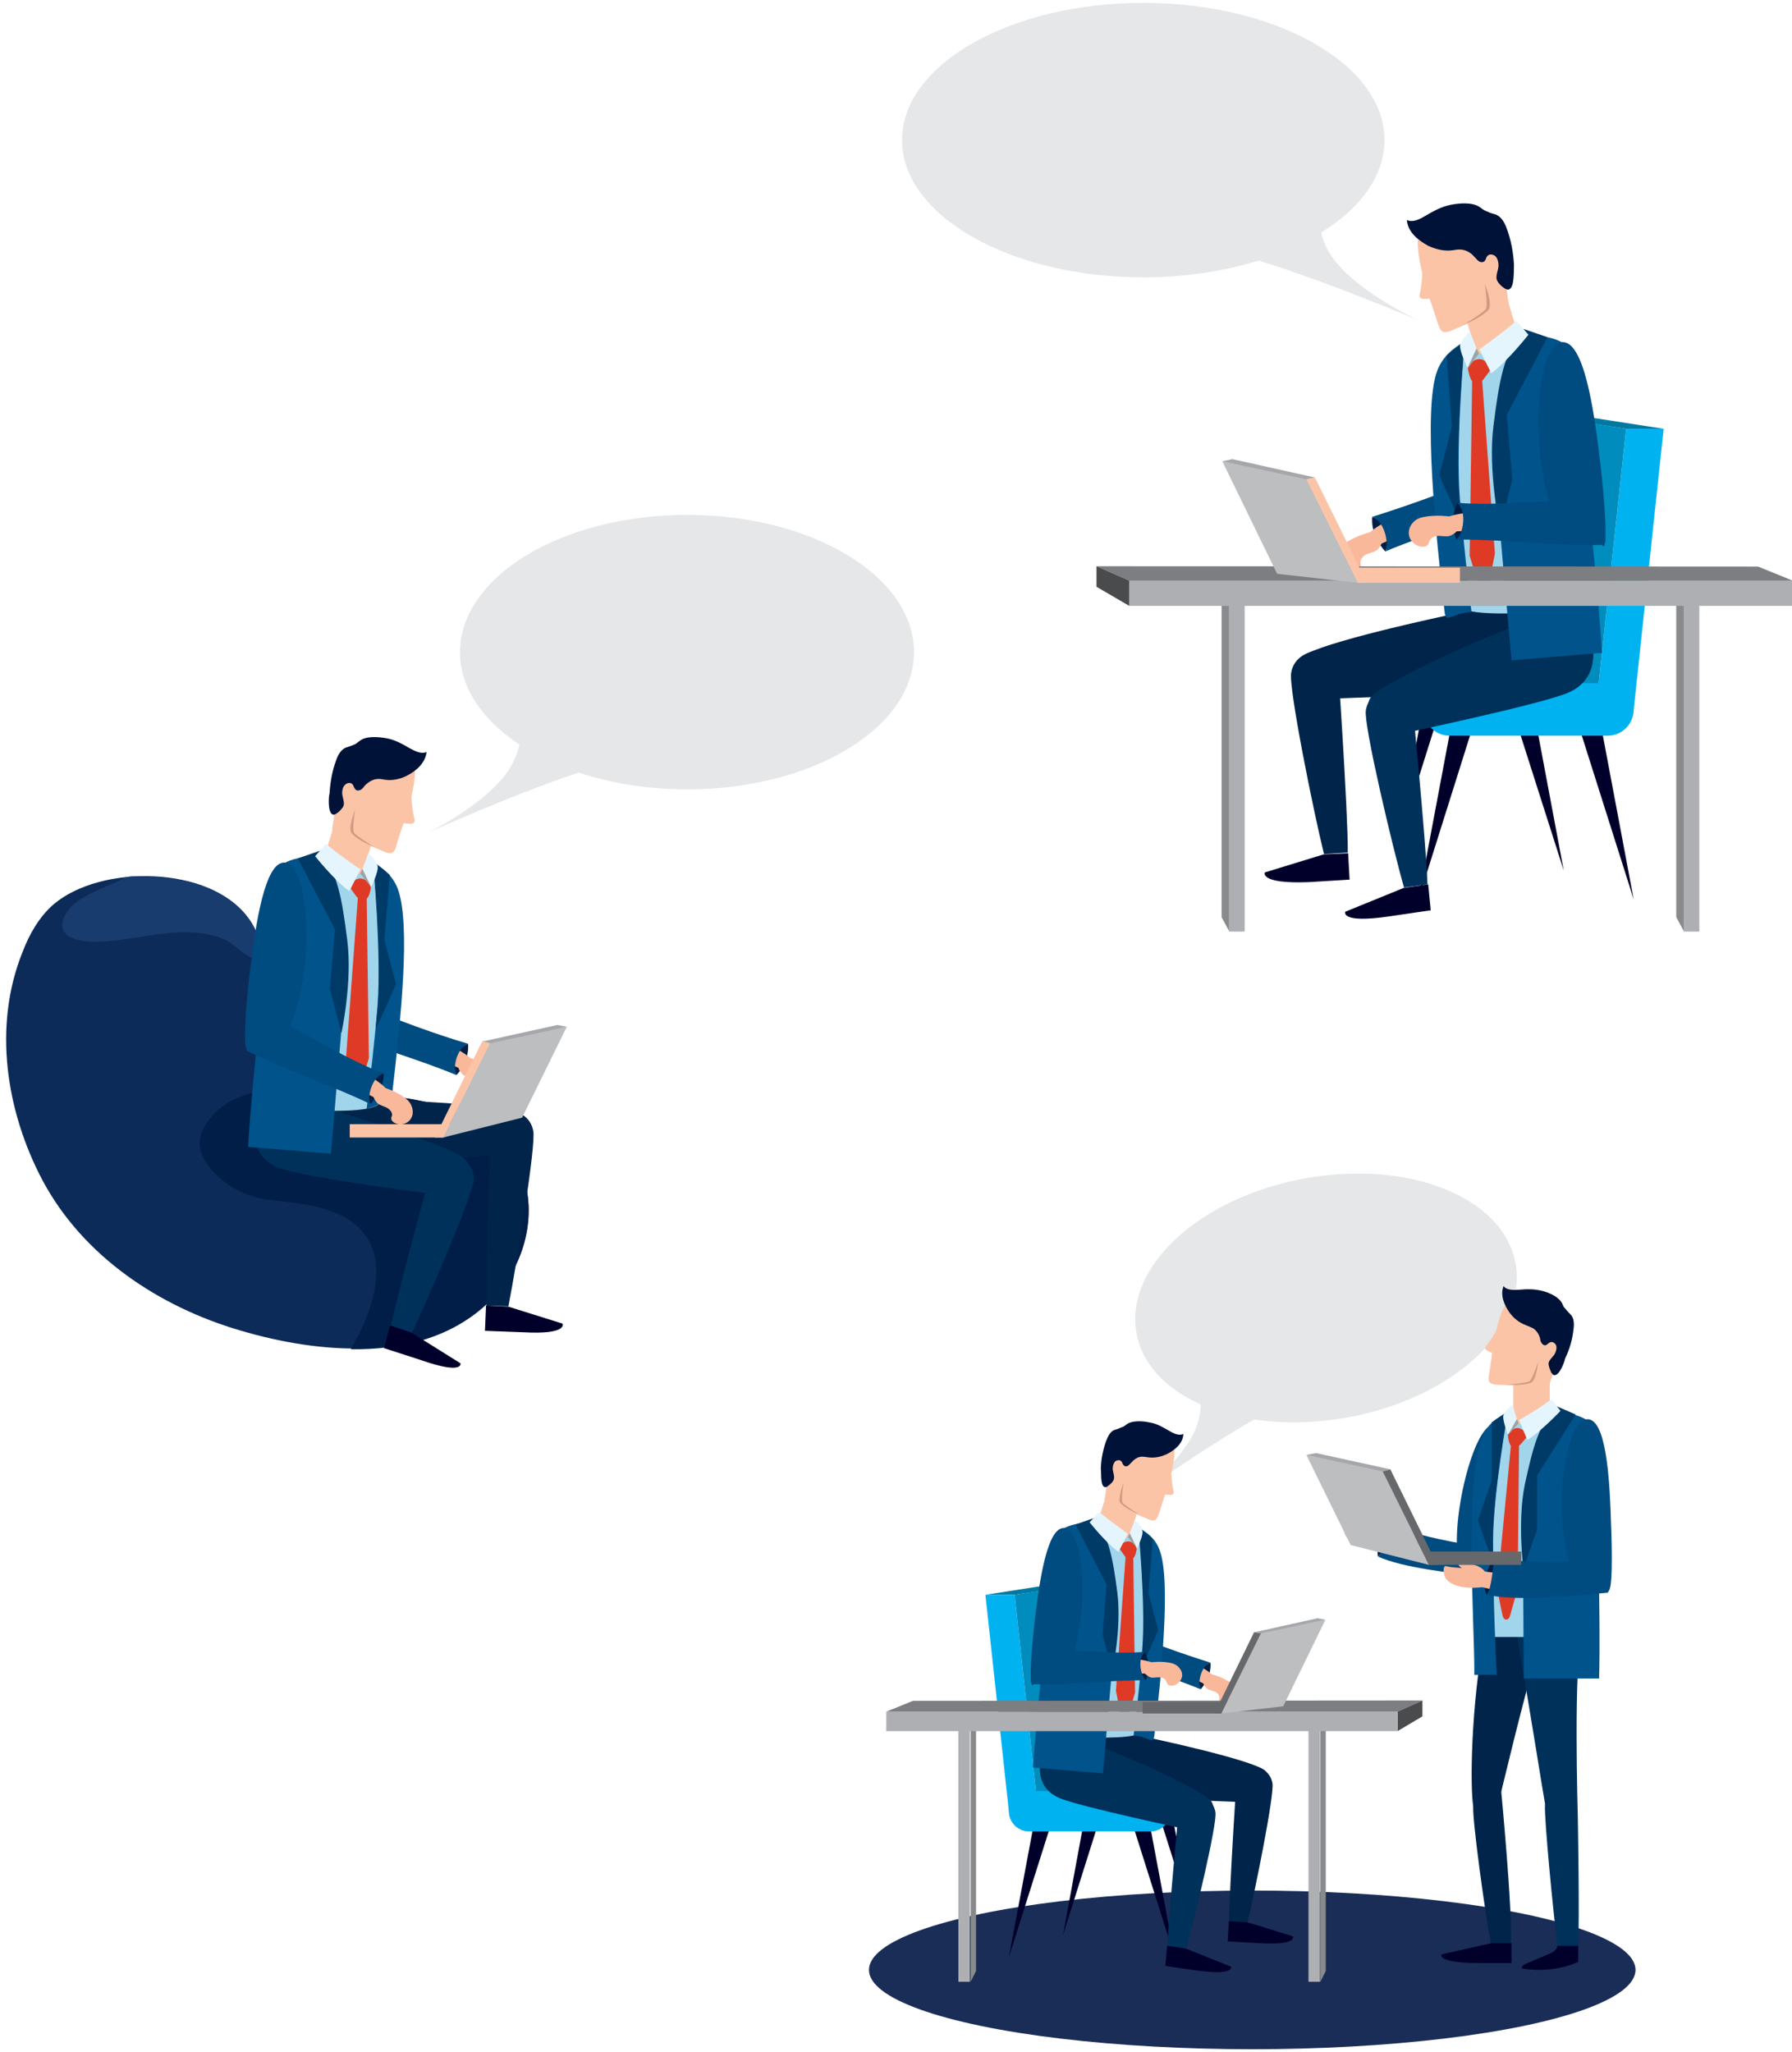 <?xml version="1.0" encoding="utf-8"?>
<!-- Generator: Adobe Illustrator 19.0.0, SVG Export Plug-In . SVG Version: 6.00 Build 0)  -->
<svg version="1.1" id="Warstwa_1" xmlns="http://www.w3.org/2000/svg" xmlns:xlink="http://www.w3.org/1999/xlink" x="0px" y="0px"
	 viewBox="0 0 497 569" style="enable-background:new 0 0 497 569;" xml:space="preserve">
<style type="text/css">
	.st0{fill:#E6E7E8;}
	.st1{fill:#00002A;}
	.st2{fill:#0078A2;}
	.st3{fill:#00B2F0;}
	.st4{fill:#008DBE;}
	.st5{fill:#00244A;}
	.st6{fill:#00315B;}
	.st7{fill:#001D43;}
	.st8{fill:#FAB89B;}
	.st9{fill:#004B7F;}
	.st10{fill:#FBC4A7;}
	.st11{fill:#A0D5EC;}
	.st12{fill:#00538B;}
	.st13{fill:#003A67;}
	.st14{fill:#8B0417;}
	.st15{fill:#DE3A25;}
	.st16{fill:#E4F5FD;}
	.st17{fill:#A0A1A3;}
	.st18{fill:#001237;}
	.st19{fill:#D09A83;}
	.st20{fill:#ADAFB2;}
	.st21{fill:#888A8C;}
	.st22{fill:#7D7E81;}
	.st23{fill:#4A4B4C;}
	.st24{fill:#BCBEC0;}
	.st25{fill:#A5A7AA;}
	.st26{fill:#0D2B58;}
	.st27{fill:#193C6F;}
	.st28{fill:#011E48;}
	.st29{fill:#1A2D57;}
	.st30{fill:#67686B;}
</style>
<g id="g3_5_" transform="matrix(0.949,0,0,0.949,2.483,1.836)">
	<path id="path5_4_" class="st0" d="M378.6,342.4c30.6-5.6,58.2,5.5,61.7,24.8c3.5,19.2-18.4,39.4-49,45c-9.6,1.7-18.9,1.9-27.3,0.6
		c-14.5,8.1-33.9,22-33.9,22s12.6-9.6,16.7-19.2c1-2.5,1.5-5,1.5-7.2c-10.2-4.5-17.2-11.8-18.8-20.9
		C326.1,368.1,348,348,378.6,342.4"/>
</g>
<g id="XMLID_9_">
	<g id="XMLID_83_">
		<polygon id="XMLID_63_" class="st1" points="438.4,203 453.1,249.4 444.1,201.6 		"/>
		<polygon id="XMLID_62_" class="st1" points="418.9,195 433.7,241.4 424.7,193.5 		"/>
		<polygon id="XMLID_61_" class="st1" points="402.4,201.6 393.4,249.4 408,203 		"/>
		<polygon id="XMLID_60_" class="st1" points="396.4,187 387.4,234.9 402,188.5 		"/>
		<polygon id="XMLID_59_" class="st2" points="461.4,118.9 451,118.9 417.1,113.7 432.4,114.4 		"/>
		<polygon id="XMLID_58_" class="st3" points="451,118.9 461.4,118.9 453.1,196.8 442.6,196.8 		"/>
		<polygon id="XMLID_57_" class="st4" points="451,118.9 418.6,113.7 417.9,196.8 442.6,196.8 		"/>
		<path id="XMLID_56_" class="st3" d="M402.1,204h43.7c4,0,7.3-3.2,7.3-7.3l0,0c0-4-3.2-7.3-7.3-7.3h-43.7c-4,0-7.3,3.2-7.3,7.3l0,0
			C394.8,200.8,398.1,204,402.1,204z"/>
		<g id="XMLID_84_">
			<path id="XMLID_55_" class="st5" d="M419.8,166.8c-25.3,5-52.7,11.4-58.4,15c-5.3,3.2,3.1,12.1,3.1,12.1s49.1-1.9,57.3-2
				C426.3,191.8,424.7,165.8,419.8,166.8z"/>
			<path id="XMLID_54_" class="st5" d="M373.8,236.4c0.1-11.1-3-56.3-3-56.3s-11.3-1.4-12.7,6.4c-0.8,4,6.2,38.6,9.1,50.3
				L373.8,236.4z"/>
			<path id="XMLID_53_" class="st1" d="M350.8,241.9l16.3-5l6.8-0.3l0.4,7.3l-11.5,0.7C349.2,245.1,350.8,241.9,350.8,241.9z"/>
			<path id="XMLID_52_" class="st6" d="M434.3,168.4c-24.4,8.3-48.2,19.9-53.4,24.2c-4.8,3.9,4.7,11.5,4.7,11.5s42.1-8.8,49.5-12.1
				C448.4,186.1,439,166.8,434.3,168.4z"/>
			<path id="XMLID_51_" class="st6" d="M395.9,245.2c-0.3-11-4.7-55.7-4.7-55.7s-11.2-0.2-12.4,7.5c-0.6,4.1,7.4,37.9,10.6,49.1
				L395.9,245.2z"/>
			<path id="XMLID_50_" class="st1" d="M373.1,252.8l16.2-6.6l6.8-1l0.7,7.2l-11.6,1.7C371.6,256.1,373.1,252.8,373.1,252.8z"/>
			<g id="XMLID_125_">
				<path id="XMLID_49_" class="st7" d="M380.6,143.3c0,0-0.8,4.8,3.6,9.6C384.2,152.7,387.4,146.3,380.6,143.3z"/>
				<g id="XMLID_126_">
					<path id="XMLID_48_" class="st8" d="M380.6,147.4c0,0-4.6,1-7.8,3.4c-1.8,1.3-2.7,4-1.3,6c1,1.5,3.1,2.1,4.7,1.4
						c0.6-0.3,1.2-0.7,1.2-1.4c0-0.3-0.1-0.5-0.1-0.7c-0.1-1,0.7-1.9,1.5-2.3c0.9-0.5,2.2-0.6,3.1-1.3c0.4-0.3,1.5-1.7,1.3-2.3
						C383.1,149.9,380.6,147.4,380.6,147.4z"/>
					<g id="XMLID_129_">
						<g id="XMLID_314_">
							<path id="XMLID_315_" class="st8" d="M417.9,139c0.6-1.9,1.5-1.2-0.8-2.9c-2-1.5-6-3.8-6-3.8c-10.8,5.9-18.7,8-26.3,12.1
								c-11.9,6.5-2.8,6.9-2.8,6.9C395.4,144.7,404.8,145.8,417.9,139z"/>
						</g>
					</g>
					<g id="XMLID_127_">
						<path id="XMLID_46_" class="st9" d="M380.6,143.3c3.7,1.5,4.6,7.8,3.6,9.6c12.1-5.1,26.3-9,38.2-14.1c0.8-1.8-0.4-1.4-2.6-3.3
							c-1.9-1.6-6.5-4.2-6.5-4.2C403.1,135.7,389.6,140.5,380.6,143.3z"/>
					</g>
				</g>
			</g>
			<polygon id="XMLID_45_" class="st10" points="405.7,85.3 417.9,82.5 422,95.9 409.5,98.1 			"/>
			<path id="XMLID_44_" class="st10" d="M402.1,152.7l32.1-2.9c-0.9-14.6-0.6-50.5-4.2-53c-9.3-6.5-18.8-5.6-25.8,0.1
				C401.4,99.1,401.3,137.5,402.1,152.7z"/>
			<path id="XMLID_43_" class="st8" d="M404.9,138.4"/>
			<path id="XMLID_42_" class="st11" d="M403,167.2c-1.9-19.4-7.7-55.8-3.5-64.6c1.5-3.1,4.5-7.8,9.1-9c-0.2,0.1-0.3,0.2-0.4,0.2
				c-0.8,2,0.5,4.8,4.5,4.4c1.8-0.2,4.2-1,6.7-3.2c1.1-1,1.3-2.5,1.5-2.8c3.8,0.5,12,2.1,14.5,4.7c2.9,2.8,4.4,53.1,5.3,70.6
				l-22.7,2.6C406.3,170.2,405.2,168.7,403,167.2z"/>
			<path id="XMLID_41_" class="st12" d="M404.9,138.4c0.8,9.8,2.1,22.1,3.2,31.2c-4.3,0.6-3.5,0.9-6.4,1.7c-0.5,0.2-0.9-0.7-1-1.2
				c-2.5-21.9-6.1-56.6-2.1-67.3c1.5-3.9,4.3-6.2,7.6-8.1C406.3,94.7,403.6,122.4,404.9,138.4z"/>
			<path id="XMLID_40_" class="st13" d="M405.4,145c-1.9-3.1-6.2-13.3-6.2-13.3l3.5-13.5l-1.5-19.6l4-3.2c0,0,0.7-0.4,1-0.6
				c0,0-2.7,27.7-1.5,43.7C405,140.5,405.3,142.7,405.4,145z"/>
			<path id="XMLID_39_" class="st12" d="M421.9,96.7c0.3-1.3,0.4-2.7-0.3-3.8l-0.1-0.5c4,0.7,12.7,0.7,14,5.2
				c1.3,4.1,7.7,63.9,8.8,83.4l-25.1,2.1l-3.7-41.9l-0.3-24.4L421.9,96.7z"/>
			<path id="XMLID_38_" class="st14" d="M434.3,166.8"/>
			<path id="XMLID_37_" class="st15" d="M410.6,99.6L410.6,99.6c-1.1-0.1-2.1,0.3-2.7,1.3l-0.8,1.2c0,0,0.5,3.4,1.5,3.8
				c0.4,0.1,0.9,0.2,1.2,0.1c0.7-0.1,1.3-0.4,1.7-0.9l2-2.7l-0.8-1.3C412.2,100.2,411.4,99.7,410.6,99.6z"/>
			<path id="XMLID_36_" class="st15" d="M407.6,154.1l0.7-49.2l2.7-0.3l3.6,48.9l-1.8,9.1c-0.3,1.8-2.1,1.8-2.6,0L407.6,154.1z"/>
			<g id="XMLID_112_">
				<path id="XMLID_35_" class="st16" d="M407.7,92l1.8,4.6L407,102c0,0-2.5-5.1-2-6.6C405,95.5,406,93.1,407.7,92z"/>
				<polygon id="XMLID_34_" class="st17" points="409.5,96.7 410.2,98 407,102.1 				"/>
			</g>
			<path id="XMLID_33_" class="st13" d="M422.5,91.2l6.7,2.3L417.9,115l1.5,18.1l-3.4,13.3c0,0-3.4-15.6-1.8-28.3
				C415.8,105.5,417,98,422.5,91.2z"/>
			<path id="XMLID_32_" class="st16" d="M420.6,89l3.3,3.8c0,0-5.8,7.4-10.3,10.7l-3.3-6.6C410.2,96.9,414.9,93.7,420.6,89z"/>
			<g id="XMLID_31_">
				<path id="XMLID_169_" class="st10" d="M403,58.2c3.8-0.6,7.7,0,9.9,1.7c5.4,4.2,3.9,10.9,4.7,17.2c0.1,1.1,0.3,4,0.9,7.7
					c0.1,0.7-0.9-0.7-1.5-0.5c-4.9,1.9-7.8,4.7-12.7,6.6c-1.3,0.5-3.4,1.8-4.4,0.9c-0.6-0.5-0.9-1.6-1.2-2.3c-1.2-4.1-3.2-9-4-12.7
					c-0.6-2.6-1.2-5-1.4-7.7c-0.2-2.1,0-4.4,1-6.2C395.9,60.3,399.4,58.8,403,58.2z"/>
			</g>
			<g id="XMLID_30_">
				<path id="XMLID_168_" class="st18" d="M418.6,80.2c-0.3,0.2-0.8,0.1-1.4-0.3c-0.8-0.5-1.8-1.5-2.1-2.4c-0.3-1.2,0.5-2.7,0.5-3.9
					c0-0.9-0.2-1.8-0.8-2.5c-0.6-0.6-1.8-0.8-2.3-0.1c-0.4,0.4-0.4,1.2-0.9,1.5c-0.4,0.3-1.1,0.2-1.5-0.1s-0.8-0.8-1.2-1.2
					c-0.9-1.1-2.3-1.9-3.7-2c-0.8-0.1-1.6,0.1-2.4,0.2c-2.3,0.3-4.7-0.3-6.8-1.3c-2.7-1.5-5.6-3.8-5.8-7.1c1.7,0.8,3.7-0.3,5.2-1.2
					c2.2-1.3,4.4-2.5,6.9-3s6.2-0.8,8.2,0.7c0.4,0.3,0.9,0.7,1.4,0.9c1.1,0.5,1.5,0.7,2.7,1c1.7,0.5,2.7,2.3,3.3,4
					c1.2,3.2,1.8,6.6,2,10C419.8,74.7,420.1,79.5,418.6,80.2z"/>
			</g>
			<path id="XMLID_29_" class="st10" d="M394.6,74.6c-0.3,3.6-0.4,4.9-0.9,7.2c-0.1,0.5,0.3,1,0.9,1.1c1,0,2.1-0.1,3-0.2"/>
			<path id="XMLID_28_" class="st19" d="M411.8,78.6c0,0,0.9,6.2,0.3,7.1c-0.6,0.9-6.1,4.3-6.1,4.3s4.7-1.8,6.8-4.1
				C414.1,84.4,411.8,78.6,411.8,78.6z"/>
			<g id="XMLID_85_">
				<g id="XMLID_86_">
					<path id="XMLID_27_" class="st7" d="M404.2,139.4c0,0-2.5,4.1-0.3,10.2C403.8,149.6,409.3,144.9,404.2,139.4z"/>
					<path id="XMLID_26_" class="st8" d="M402.7,143.3c0,0-4.6-0.8-8.5,0.2c-2.1,0.5-3.9,2.7-3.4,5c0.3,1.7,2.1,3.1,3.8,3.1
						c0.6,0,1.4-0.3,1.6-0.8c0.1-0.3,0.1-0.5,0.2-0.7c0.3-0.9,1.4-1.5,2.3-1.5c1-0.1,2.3,0.3,3.3,0c0.5-0.1,2.1-1,2.1-1.6
						C404,146.5,402.7,143.3,402.7,143.3z"/>
					<g id="XMLID_95_">
						<g id="XMLID_317_">
							<path id="XMLID_318_" class="st8" d="M440.3,149.7c1.3-1.5,1.9-0.5,0.4-3c-1.3-2.1-4.1-5.8-4.1-5.8
								c-12.1,1.4-20.4,0.3-29,1.2c-13.5,1.5-5.2,5.3-5.2,5.3C417.4,146.4,425.6,151,440.3,149.7z"/>
						</g>
					</g>
					<g id="XMLID_93_">
						<path id="XMLID_22_" class="st8" d="M438.6,147.2c-0.7,0.6-0.8,0.9-3.1,0.8c-1.8-0.2-2.1-1.7-2.7-3.1
							c-7.2-21.3-5.2-43.1-3.6-42.7c5.9,1.3,8.4,9.5,8.4,9.5s2.8,10.1,4.2,22c0.3,2.2,1.2,14.7-0.3,16
							C441.6,149.5,438.6,147.2,438.6,147.2z"/>
					</g>
					<g id="XMLID_91_">
						<path id="XMLID_20_" class="st9" d="M404.2,139.4c2.9,2.7,1.4,9-0.3,10.2c13.2-0.1,27.7,1.8,40.7,1.5c1.4-1.5,0.2-1.5-1.1-4
							c-1.1-2.2-4.8-8.5-4.8-8.5C427.5,138.9,413.6,140.3,404.2,139.4z"/>
					</g>
					<g id="XMLID_87_">
						<path id="XMLID_19_" class="st9" d="M438.6,147.2c-0.7,0.6-0.8,0.9-3.1,0.8c-1.8-0.2-2.3,0.5-2.8-0.9
							c-9.7-20.2-6.6-54.7,1.6-52.1c5.7,1.9,8.2,22.1,9.6,34c0.3,2.2,2.3,21.2,0.9,22.5C444.7,151.4,438.6,147.2,438.6,147.2z"/>
					</g>
				</g>
			</g>
		</g>
	</g>
	<g id="XMLID_21_">
		<g id="XMLID_75_">
			<rect id="XMLID_16_" x="467" y="166.3" class="st20" width="4.3" height="92"/>
			<polygon id="XMLID_15_" class="st21" points="467,258.2 464.9,254.3 464.9,166.3 467,166.3 			"/>
		</g>
		<g id="XMLID_66_">
			<rect id="XMLID_13_" x="340.9" y="166.3" class="st20" width="4.3" height="92"/>
			<polygon id="XMLID_11_" class="st21" points="340.9,258.2 338.8,254.3 338.8,166.3 340.9,166.3 			"/>
		</g>
		<rect id="XMLID_7_" x="313.2" y="161" class="st20" width="184" height="7"/>
		<polygon id="XMLID_6_" class="st22" points="304.1,157 487.6,157.1 497.2,161 313.2,161 		"/>
		<polygon id="XMLID_5_" class="st23" points="313.2,161 313.2,168 304.1,162.7 304.1,157 		"/>
	</g>
	<g id="XMLID_10_">
		<polygon id="XMLID_4_" class="st10" points="368.3,158.7 376.6,161.6 404.9,161.6 404.9,157.4 369.3,157.4 		"/>
		<polygon id="XMLID_3_" class="st24" points="362.3,132.4 376.6,161.6 376.5,161.6 354.2,159.1 339,127.9 		"/>
		<polygon id="XMLID_2_" class="st25" points="364.7,132.4 341.8,127.3 339,127.9 362.3,132.9 		"/>
		<polygon id="XMLID_1_" class="st10" points="376.6,161.6 362.3,132.9 364.7,132.4 379.1,161.6 		"/>
	</g>
</g>
<g id="XMLID_12_">
	<g id="XMLID_170_">
		<path id="XMLID_100_" class="st26" d="M141.5,319.2c-5.6-7.7-14.8-11.8-24.1-13.8c-9.2-2-18.8-2.1-28.1-3.4
			c-2.6-0.3-5.2-0.9-7.4-2.2c-2.8-1.8-4.6-4.9-5.7-8c-2.5-6.9-1.8-14.4-2.4-21.6c-0.4-5.5-1.6-11.1-4.9-15.6
			c-10.7-14.7-41-15-54.1-3.8c-4,3.5-6.7,8.3-8.6,13.3c-8.2,20.5-4.5,44.1,5.6,63.2c11.3,21.1,32.3,35,54.8,41.6
			c21.6,6.4,50.3,9.2,68.2-7.4c1.7-1.6,3.2-3.3,4.7-5.2C147.7,345.8,149.4,330,141.5,319.2z"/>
	</g>
	<g id="XMLID_167_">
		<path id="XMLID_115_" class="st27" d="M71.6,259.6c-0.7-1.8-1.5-3.4-2.7-5c-3.8-5.2-10-8.6-17.1-10.3c-4.9-0.9-10-1.3-15-1.3
			c-0.6,0-1.2,0.1-1.8,0.2c-4.6,2.5-9.8,3.9-14,7.1c-2.8,2.1-5.8,7-1.7,9.4c3.2,1.8,7.7,1.5,11.2,1.2c3.6-0.3,7.1-0.9,10.7-1.5
			c6.8-1,14.3-1.8,20.8,1c2.2,0.9,3.9,2.7,5.9,4.1c0.6,0.4,2.1,1,2.6,1.6c0-0.1,0.1-0.1,0.1-0.2c0.1-1,0.7-2.3,0.9-3.2
			C71.5,261.8,71.6,260.6,71.6,259.6z"/>
	</g>
	<g id="XMLID_164_">
		<path id="XMLID_116_" class="st28" d="M141.5,319.2c-5.6-7.7-14.8-11.8-24.1-13.8c-9.2-2-18.8-2.1-28.1-3.4
			c-2.6-0.3-5.1-0.9-7.4-2.2c-8,2.7-17.3,2.9-23,9.6c-3.5,4-4.9,8.1-1.8,12.8c0.3,0.5,0.7,1,1.1,1.5c4,5.1,10.1,8.2,16.5,9
			c0.9,0.1,1.8,0.2,2.7,0.3c8.1,0.9,18.1,2.1,23.6,9.1c6.3,8,2.6,19.8-1.5,27.9c-0.7,1.4-1.5,2.7-2.2,4.1c13.9,0.2,27.4-3,37.6-12.4
			c1.7-1.6,3.2-3.3,4.7-5.2C147.7,345.8,149.4,330,141.5,319.2z"/>
	</g>
	<g id="XMLID_14_">
		<path id="XMLID_163_" class="st5" d="M90.5,303.8c23.4,1.7,47.8,2.2,53.4,4.8c5.1,2.4-1.5,11.2-1.5,11.2s-44.6,3.8-52.1,4.6
			C86.3,324.9,86,303.5,90.5,303.8z"/>
		<path id="XMLID_162_" class="st5" d="M134.9,362c-0.3-10.8,1.3-54.4,1.3-54.4s10.3-1.5,11.7,6c0.8,3.8-4.7,37.4-6.9,48.6
			L134.9,362z"/>
		<path id="XMLID_161_" class="st1" d="M156,367l-15-4.7l-6.2-0.3l-0.3,7l10.6,0.4C157.7,370.1,156,367,156,367z"/>
		<path id="XMLID_160_" class="st6" d="M78.1,303.1c22.2,7.5,45.7,14.1,50.5,18c4.4,3.6-4.3,10.5-4.3,10.5s-40.6-5-47.5-8
			C64.7,318.4,73.9,301.7,78.1,303.1z"/>
		<path id="XMLID_159_" class="st6" d="M108.4,367.7c2-9.9,12.9-49.3,12.9-49.3s10.3,1.5,10.1,8.7c-0.1,3.8-12.6,32.9-17.2,42.5
			L108.4,367.7z"/>
		<path id="XMLID_158_" class="st1" d="M127.7,378l-13.6-8.5l-5.9-2l-1.7,6.3l10.2,3.3C128.7,381.3,127.7,378,127.7,378z"/>
		<g id="XMLID_147_">
			<path id="XMLID_157_" class="st7" d="M129.8,289.4c0,0,0.7,4.4-3.2,8.7C126.5,298.1,123.5,292.3,129.8,289.4z"/>
			<g id="XMLID_148_">
				<path id="XMLID_156_" class="st8" d="M129.7,293.2c0,0,4.2,0.9,7.1,3.1c1.6,1.2,2.4,3.7,1.2,5.5c-0.9,1.3-2.7,1.9-4.3,1.3
					c-0.5-0.3-1.1-0.7-1.1-1.2c0-0.3,0.1-0.4,0.1-0.7c0.1-0.9-0.6-1.7-1.5-2.1s-2.1-0.6-2.8-1.1c-0.3-0.3-1.4-1.5-1.2-2.1
					C127.5,295.5,129.7,293.2,129.7,293.2z"/>
				<g id="XMLID_151_">
					<g id="XMLID_299_">
						<path id="XMLID_305_" class="st8" d="M95.7,285.5c-0.5-1.7-1.5-1.1,0.7-2.7c1.8-1.4,5.5-3.5,5.5-3.5c9.8,5.4,17.1,7.4,24,11.1
							c10.9,5.9,2.6,6.3,2.6,6.3C116.2,290.8,107.6,291.8,95.7,285.5z"/>
					</g>
				</g>
				<g id="XMLID_149_">
					<path id="XMLID_150_" class="st9" d="M129.8,289.4c-3.3,1.3-4.3,7.1-3.2,8.7c-11-4.6-24-8.1-34.9-12.9c-0.7-1.7,0.3-1.3,2.4-3
						c1.7-1.5,5.9-3.8,5.9-3.8C109.2,282.6,121.6,287,129.8,289.4z"/>
				</g>
			</g>
		</g>
		<polygon id="XMLID_146_" class="st10" points="104.1,230.5 92.9,228 89.1,240.2 100.5,242.3 		"/>
		<path id="XMLID_145_" class="st10" d="M107.3,292.1l-29.2-2.7c0.8-13.3,0.6-46.1,3.8-48.4c8.5-6,17.2-5,23.6,0.1
			C107.9,243.2,108,278.2,107.3,292.1z"/>
		<path id="XMLID_144_" class="st8" d="M104.7,278.9"/>
		<path id="XMLID_143_" class="st11" d="M106.4,305.3c1.7-17.7,7-51,3.2-58.9c-1.4-2.8-4.1-7.1-8.4-8.2c0.1,0.1,0.3,0.1,0.3,0.2
			c0.7,1.8-0.5,4.4-4.1,4.1c-1.6-0.2-3.8-0.9-6.1-3c-1-0.9-1.2-2.2-1.3-2.6c-3.4,0.4-10.9,2-13.3,4.3c-2.7,2.6-3.9,48.5-4.9,64.5
			l20.8,2.3C103.5,308,104.5,306.6,106.4,305.3z"/>
		<path id="XMLID_142_" class="st12" d="M104.7,278.9c-0.7,9-2,20.1-3,28.5c3.9-0.9,5-2.5,7.1-4.4c2.3-19.9,5.2-46.7,1.5-56.6
			c-1.4-3.6-3.9-5.6-6.9-7.4C103.5,239.1,105.8,264.4,104.7,278.9z"/>
		<path id="XMLID_141_" class="st13" d="M104.2,285c1.7-2.7,5.6-12.2,5.6-12.2l-3.2-12.3l1.5-17.9l-3.7-3c0,0-0.6-0.4-0.9-0.6
			c0,0,2.5,25.3,1.3,39.8C104.6,280.9,104.4,283,104.2,285z"/>
		<path id="XMLID_140_" class="st12" d="M89.3,241c-0.3-1.2-0.4-2.5,0.3-3.4V237c-3.7,0.6-11.5,0.6-12.8,4.8c-1.2,3.8-7,58.3-8,76.2
			l23,1.9l3.2-38.2l0.2-22.2L89.3,241z"/>
		<path id="XMLID_139_" class="st14" d="M77.9,304.9"/>
		<path id="XMLID_138_" class="st15" d="M99.6,243.6L99.6,243.6c1-0.1,2,0.3,2.5,1.2l0.8,1.1c0,0-0.4,3.2-1.5,3.4
			c-0.3,0.1-0.8,0.1-1.1,0.1c-0.6-0.1-1.2-0.4-1.5-0.9L97,246l0.7-1.2C98.1,244.2,98.8,243.7,99.6,243.6z"/>
		<path id="XMLID_137_" class="st15" d="M102.3,293.4l-0.6-45l-2.4-0.2L96,292.9l1.6,8.4c0.3,1.6,1.9,1.6,2.3,0L102.3,293.4z"/>
		<g id="XMLID_134_">
			<path id="XMLID_136_" class="st16" d="M102.1,236.7l-1.6,4.3l2.4,5c0,0,2.3-4.6,1.8-6C104.6,239.9,103.8,237.7,102.1,236.7z"/>
			<polygon id="XMLID_135_" class="st17" points="100.5,240.9 99.9,242.2 102.9,245.9 			"/>
		</g>
		<path id="XMLID_133_" class="st13" d="M88.7,235.9l-6.1,2.1l10.3,19.7l-1.4,16.5l3.2,12.2c0,0,3.1-14.2,1.6-25.8
			C94.8,248.9,93.7,242.2,88.7,235.9z"/>
		<path id="XMLID_132_" class="st16" d="M90.4,234l-3,3.4c0,0,5.3,6.7,9.5,9.7l3.1-6.1C99.9,241.1,95.6,238.2,90.4,234z"/>
		<g id="XMLID_128_">
			<path id="XMLID_152_" class="st10" d="M106.4,205.8c-3.4-0.5-7,0-9.1,1.5c-5,3.8-3.6,10-4.3,15.6c-0.1,1-0.3,3.7-0.9,7
				c-0.1,0.6,0.9-0.7,1.4-0.4c4.4,1.7,7.1,4.3,11.5,6c1.2,0.4,3.1,1.6,4,0.8c0.5-0.4,0.9-1.5,1-2.1c1.1-3.8,2.8-8.2,3.7-11.6
				c0.5-2.3,1.1-4.6,1.3-7c0.2-1.9,0-3.9-0.9-5.6C112.9,207.7,109.8,206.4,106.4,205.8z"/>
		</g>
		<g id="XMLID_122_">
			<path id="XMLID_166_" class="st18" d="M92.2,225.8c0.3,0.2,0.7,0.1,1.2-0.3c0.7-0.4,1.6-1.4,1.9-2.1c0.3-1.1-0.4-2.4-0.4-3.6
				c0-0.8,0.2-1.6,0.8-2.2c0.6-0.6,1.6-0.7,2.1-0.1c0.3,0.4,0.4,1.1,0.9,1.5c0.4,0.3,1,0.2,1.5-0.1c0.4-0.3,0.7-0.7,1-1.1
				c0.9-0.9,2.1-1.7,3.4-1.8c0.8-0.1,1.5,0.1,2.2,0.2c2.1,0.3,4.3-0.2,6.2-1.2c2.5-1.3,5-3.5,5.3-6.5c-1.5,0.7-3.3-0.3-4.8-1.1
				c-2-1.2-4.1-2.3-6.3-2.7c-2.3-0.4-5.6-0.7-7.4,0.7c-0.4,0.3-0.8,0.6-1.2,0.9c-1,0.4-1.4,0.6-2.4,0.9c-1.5,0.4-2.5,2.1-3,3.7
				c-1.1,2.9-1.6,6-1.8,9.1C91.1,220.9,90.9,225.2,92.2,225.8z"/>
		</g>
		<path id="XMLID_121_" class="st10" d="M114.1,220.8c0.2,3.2,0.4,4.4,0.9,6.6c0.1,0.5-0.3,0.9-0.8,1c-0.9,0-2-0.1-2.7-0.2"/>
		<path id="XMLID_120_" class="st19" d="M98.5,224.4c0,0-0.9,5.6-0.3,6.5c0.6,0.9,5.5,3.9,5.5,3.9s-4.3-1.6-6.2-3.8
			C96.4,229.8,98.5,224.4,98.5,224.4z"/>
		<g id="XMLID_98_">
			<g id="XMLID_101_">
				<path id="XMLID_119_" class="st7" d="M106.4,297.6c0,0,0.4,4.4-3.7,8.5C102.7,306.1,99.9,300.1,106.4,297.6z"/>
				<path id="XMLID_118_" class="st8" d="M106,301.4c0,0,4.1,1.1,6.9,3.5c1.5,1.3,2.2,3.8,0.9,5.5c-0.9,1.3-2.8,1.7-4.3,1
					c-0.5-0.3-1-0.7-1-1.3c0-0.3,0.1-0.4,0.2-0.7c0.2-0.9-0.5-1.7-1.3-2.2c-0.9-0.5-2-0.7-2.7-1.3c-0.3-0.3-1.3-1.6-1.1-2.1
					C103.7,303.6,106,301.4,106,301.4z"/>
				<g id="XMLID_113_">
					<g id="XMLID_310_">
						<path id="XMLID_313_" class="st8" d="M72.5,291.9c-0.4-1.7-1.4-1.1,0.9-2.7c1.9-1.3,5.6-3.2,5.6-3.2
							c9.5,5.9,16.7,8.2,23.4,12.3c10.5,6.4,2.2,6.4,2.2,6.4C92.7,298.3,84.1,298.9,72.5,291.9z"/>
					</g>
				</g>
				<g id="XMLID_110_">
					<path id="XMLID_111_" class="st8" d="M74,287c0.6,0.6,0.7,0.9,2.8,0.7c1.7-0.2,2-1.5,2.4-2.8c6.5-19.4,4.8-39.2,3.2-39
						c-5.4,1.2-7.7,8.6-7.7,8.6s-2.6,9.1-3.8,20c-0.3,2-1.1,13.4,0.3,14.6C71.3,289.1,74,287,74,287z"/>
				</g>
				<g id="XMLID_108_">
					<path id="XMLID_109_" class="st9" d="M106.4,297.6c-3.4,1.1-4.6,6.8-3.7,8.5c-10.8-5.2-23.5-9.4-34.2-14.7
						c-0.6-1.7,0.4-1.2,2.6-2.9c1.8-1.4,7.3-5.1,7.3-5.1C87.3,288.1,98.2,294.7,106.4,297.6z"/>
				</g>
				<g id="XMLID_104_">
					<path id="XMLID_105_" class="st9" d="M74,287c0.6,0.6,0.7,0.9,2.8,0.7c1.7-0.2,2.1,0.4,2.7-0.9c8.8-18.4,6-49.9-1.5-47.5
						c-5.2,1.7-7.5,20.2-8.8,31c-0.3,2-2.1,19.3-0.8,20.5L74,287z"/>
				</g>
			</g>
		</g>
		<polygon id="XMLID_25_" class="st10" points="130.4,312.9 122.9,315.4 97,315.4 97,311.7 129.5,311.7 		"/>
		<polygon id="XMLID_24_" class="st24" points="135.9,288.8 122.9,315.4 122.9,315.4 144.8,309.9 157.2,284.7 		"/>
		<polygon id="XMLID_18_" class="st25" points="133.7,288.8 154.6,284.2 157.2,284.7 135.9,289.3 		"/>
		<polygon id="XMLID_17_" class="st10" points="122.9,315.4 135.9,289.3 133.7,288.8 120.6,315.4 		"/>
	</g>
</g>
<g id="XMLID_96_">
	<ellipse id="XMLID_271_" class="st29" cx="347.3" cy="546.2" rx="106.3" ry="22"/>
	<g id="XMLID_353_">
		<g id="XMLID_354_">
			<g id="XMLID_370_">
				<polygon id="XMLID_270_" class="st1" points="291.1,507 279.8,542.7 286.7,505.9 				"/>
				<polygon id="XMLID_269_" class="st1" points="306.1,500.8 294.8,536.6 301.6,499.7 				"/>
				<polygon id="XMLID_268_" class="st1" points="318.9,505.9 325.8,542.7 314.5,507 				"/>
				<polygon id="XMLID_267_" class="st1" points="323.5,494.7 330.4,531.5 319.1,495.8 				"/>
				<polygon id="XMLID_266_" class="st2" points="273.3,442.2 281.4,442.2 307.5,438.2 295.7,438.7 				"/>
				<polygon id="XMLID_265_" class="st3" points="281.4,442.2 273.3,442.2 279.8,502.2 287.9,502.2 				"/>
				<polygon id="XMLID_264_" class="st4" points="281.4,442.2 306.3,438.2 306.9,502.2 287.9,502.2 				"/>
				<path id="XMLID_263_" class="st3" d="M319.1,507.8h-33.7c-3.1,0-5.6-2.5-5.6-5.6l0,0c0-3.1,2.5-5.6,5.6-5.6h33.7
					c3.1,0,5.6,2.5,5.6,5.6l0,0C324.6,505.3,322.2,507.8,319.1,507.8z"/>
				<g id="XMLID_371_">
					<path id="XMLID_262_" class="st5" d="M305.4,479.1c19.5,3.8,40.5,8.8,45,11.5c4,2.6-2.4,9.2-2.4,9.2s-37.8-1.5-44.1-1.5
						C300.4,498.3,301.7,478.3,305.4,479.1z"/>
					<path id="XMLID_261_" class="st5" d="M340.9,532.7c0-8.6,2.3-43.3,2.3-43.3s8.6-1,9.7,5c0.6,3.1-4.8,29.8-6.9,38.6L340.9,532.7
						z"/>
					<path id="XMLID_260_" class="st1" d="M358.6,536.9L346,533l-5.2-0.3l-0.3,5.6l8.9,0.5C359.9,539.4,358.6,536.9,358.6,536.9z"/>
					<path id="XMLID_259_" class="st6" d="M294.3,480.3c18.8,6.4,37.1,15.3,41.1,18.6c3.7,3.1-3.6,8.9-3.6,8.9s-32.4-6.8-38.1-9.3
						C283.3,494,290.7,479.1,294.3,480.3z"/>
					<path id="XMLID_258_" class="st6" d="M323.8,539.5c0.3-8.6,3.6-42.8,3.6-42.8s8.7-0.2,9.7,5.8c0.5,3.2-5.7,29.2-8.1,37.8
						L323.8,539.5z"/>
					<path id="XMLID_257_" class="st1" d="M341.4,545.3l-12.5-5l-5.2-0.8l-0.5,5.6l8.9,1.3C342.6,547.8,341.4,545.3,341.4,545.3z"/>
					<g id="XMLID_412_">
						<path id="XMLID_256_" class="st7" d="M335.7,461c0,0,0.6,3.7-2.7,7.4C332.9,468.2,330.4,463.4,335.7,461z"/>
						<g id="XMLID_413_">
							<path id="XMLID_255_" class="st8" d="M335.6,464.1c0,0,3.5,0.8,6,2.7c1.4,1,2.1,3.1,1,4.6c-0.8,1.1-2.3,1.5-3.6,1.1
								c-0.4-0.2-0.9-0.5-0.9-1c0-0.2,0.1-0.3,0.1-0.6c0.1-0.8-0.5-1.5-1.2-1.8s-1.7-0.5-2.3-0.9c-0.3-0.3-1.1-1.3-1-1.7
								C333.7,466.1,335.6,464.1,335.6,464.1z"/>
							<g id="XMLID_416_">
								<g id="XMLID_312_">
									<path id="XMLID_319_" class="st8" d="M306.9,457.6c-0.4-1.5-1.2-0.9,0.6-2.2c1.5-1.1,4.6-2.9,4.6-2.9
										c8.3,4.5,14.4,6.2,20.3,9.3c9.1,5,2.1,5.3,2.1,5.3C324.2,462.1,316.9,462.9,306.9,457.6z"/>
								</g>
							</g>
							<g id="XMLID_414_">
								<path id="XMLID_253_" class="st9" d="M335.7,461c-2.8,1.1-3.6,6-2.7,7.4c-9.3-3.9-20.3-6.8-29.4-10.9c-0.6-1.5,0.3-1,2-2.6
									c1.5-1.3,5-3.2,5-3.2C318.2,455.2,328.7,458.8,335.7,461z"/>
							</g>
						</g>
					</g>
					<polygon id="XMLID_252_" class="st10" points="316.3,416.3 306.9,414.2 303.7,424.5 313.3,426.3 					"/>
					<path id="XMLID_251_" class="st10" d="M319,468.2l-24.7-2.2c0.7-11.3,0.5-38.9,3.2-40.8c7.2-5,14.4-4.3,19.9,0.1
						C319.6,427,319.7,456.5,319,468.2z"/>
					<path id="XMLID_250_" class="st8" d="M316.9,457.2"/>
					<path id="XMLID_249_" class="st11" d="M318.3,479.4c1.5-15,5.9-43,2.7-49.7c-1.1-2.3-3.4-6-7-6.9c0.1,0.1,0.2,0.1,0.3,0.2
						c0.6,1.5-0.4,3.7-3.5,3.4c-1.4-0.1-3.2-0.8-5.1-2.5c-0.9-0.8-1-1.9-1.1-2.1c-2.9,0.3-9.2,1.6-11.2,3.6
						c-2.2,2.2-3.3,40.9-4.1,54.4l17.5,2C315.8,481.7,316.7,480.5,318.3,479.4z"/>
					<path id="XMLID_248_" class="st12" d="M316.9,457.2c-0.6,7.6-1.6,16.9-2.5,24c3.3,0.4,2.7,0.7,4.9,1.3c0.4,0.1,0.7-0.5,0.8-0.9
						c2-16.8,4.7-43.6,1.5-51.8c-1.1-3.1-3.3-4.8-5.8-6.2C315.8,423.6,317.9,444.9,316.9,457.2z"/>
					<path id="XMLID_247_" class="st13" d="M316.4,462.3c1.5-2.3,4.8-10.3,4.8-10.3l-2.7-10.3l1.2-15l-3.1-2.5c0,0-0.5-0.3-0.9-0.5
						c0,0,2.1,21.3,1.1,33.6C316.8,458.8,316.6,460.5,316.4,462.3z"/>
					<path id="XMLID_246_" class="st12" d="M303.9,425.1c-0.3-1-0.3-2.1,0.3-2.9v-0.4c-3.1,0.5-9.7,0.5-10.9,4
						c-0.9,3.2-5.9,49.2-6.8,64.3l19.4,1.6l2.8-32.2l0.2-18.8L303.9,425.1z"/>
					<path id="XMLID_245_" class="st14" d="M294.3,479.1"/>
					<path id="XMLID_244_" class="st15" d="M312.6,427.4L312.6,427.4c0.9-0.1,1.6,0.3,2.1,0.9l0.6,0.9c0,0-0.3,2.7-1.2,2.9
						c-0.3,0.1-0.7,0.1-0.9,0.1c-0.5-0.1-1-0.3-1.3-0.8l-1.5-2.1l0.6-1C311.2,427.9,311.9,427.5,312.6,427.4z"/>
					<path id="XMLID_243_" class="st15" d="M314.8,469.3l-0.5-37.9l-2.1-0.2l-2.7,37.6l1.4,7c0.3,1.4,1.5,1.4,2,0L314.8,469.3z"/>
					<g id="XMLID_399_">
						<path id="XMLID_242_" class="st16" d="M314.7,421.6l-1.4,3.6l2,4.2c0,0,2-3.9,1.5-5C316.8,424.2,316.1,422.4,314.7,421.6z"/>
						<polygon id="XMLID_241_" class="st17" points="313.3,425.1 312.8,426.2 315.3,429.2 						"/>
					</g>
					<path id="XMLID_240_" class="st13" d="M303.4,420.9l-5.1,1.8l8.6,16.6l-1.1,13.9l2.7,10.3c0,0,2.6-12,1.4-21.8
						C308.6,431.8,307.6,426.1,303.4,420.9z"/>
					<path id="XMLID_239_" class="st16" d="M304.8,419.2l-2.6,2.9c0,0,4.4,5.6,8,8.2l2.6-5C312.8,425.2,309.2,422.8,304.8,419.2z"/>
					<g id="XMLID_238_">
						<path id="XMLID_281_" class="st10" d="M318.4,395.5c-2.9-0.4-5.9,0-7.7,1.3c-4.2,3.2-3.1,8.5-3.6,13.3
							c-0.1,0.9-0.3,3.1-0.8,5.9c-0.1,0.5,0.7-0.5,1.2-0.3c3.8,1.5,6,3.6,9.7,5c1,0.4,2.7,1.4,3.4,0.6c0.4-0.4,0.7-1.3,0.9-1.8
							c0.9-3.2,2.4-6.9,3.1-9.8c0.4-2,0.9-3.9,1.1-5.9c0.1-1.6,0-3.3-0.9-4.7C323.8,397.1,321.1,395.9,318.4,395.5z"/>
					</g>
					<g id="XMLID_237_">
						<path id="XMLID_277_" class="st18" d="M306.3,412.3c0.3,0.1,0.6,0.1,1-0.3c0.6-0.4,1.4-1.1,1.6-1.8c0.3-0.9-0.3-2.1-0.3-3
							c0-0.7,0.2-1.4,0.6-1.9c0.5-0.5,1.4-0.6,1.8-0.1c0.3,0.3,0.3,0.9,0.8,1.2c0.3,0.3,0.9,0.2,1.2-0.1s0.6-0.6,0.9-0.9
							c0.8-0.9,1.8-1.5,2.8-1.5c0.6,0,1.2,0.1,1.9,0.2c1.8,0.2,3.6-0.2,5.2-1c2.1-1.1,4.3-2.9,4.4-5.5c-1.3,0.6-2.8-0.2-4-0.9
							c-1.7-1-3.4-2-5.4-2.3c-1.9-0.4-4.7-0.6-6.3,0.5c-0.3,0.3-0.7,0.5-1,0.7c-0.9,0.3-1.1,0.5-2.1,0.8c-1.4,0.3-2.1,1.8-2.6,3.1
							c-0.9,2.5-1.4,5-1.5,7.7C305.5,408.1,305.1,411.8,306.3,412.3z"/>
					</g>
					<path id="XMLID_236_" class="st10" d="M324.8,408c0.2,2.7,0.3,3.8,0.7,5.6c0.1,0.4-0.2,0.9-0.6,0.9c-0.8,0-1.7-0.1-2.3-0.1"/>
					<path id="XMLID_235_" class="st19" d="M311.6,411.1c0,0-0.7,4.8-0.3,5.5s4.6,3.3,4.6,3.3s-3.6-1.4-5.2-3.2
						C309.9,415.7,311.6,411.1,311.6,411.1z"/>
					<g id="XMLID_372_">
						<g id="XMLID_373_">
							<path id="XMLID_234_" class="st7" d="M317.5,458c0,0,2,3.2,0.3,7.9C317.7,465.8,313.5,462.2,317.5,458z"/>
							<path id="XMLID_233_" class="st8" d="M318.6,461c0,0,3.6-0.6,6.5,0.2c1.6,0.4,3.1,2.1,2.7,3.8c-0.3,1.3-1.5,2.4-2.9,2.4
								c-0.5,0-1-0.2-1.2-0.6c-0.1-0.2-0.1-0.3-0.2-0.5c-0.2-0.8-1-1.1-1.8-1.2c-0.8-0.1-1.8,0.2-2.6,0c-0.3-0.1-1.5-0.8-1.6-1.2
								C317.6,463.4,318.6,461,318.6,461z"/>
							<g id="XMLID_382_">
								<g id="XMLID_304_">
									<path id="XMLID_306_" class="st8" d="M289.6,465.8c-0.9-1.2-1.5-0.3-0.3-2.3c0.9-1.6,3.2-4.4,3.2-4.4
										c9.4,1,15.7,0.2,22.3,0.9c10.3,1.1,4,4.1,4,4.1C307.3,463.4,301,467,289.6,465.8z"/>
								</g>
							</g>
							<g id="XMLID_380_">
								<path id="XMLID_231_" class="st8" d="M291,464c0.5,0.5,0.6,0.8,2.4,0.6c1.5-0.1,1.6-1.3,2.1-2.4c5.6-16.4,4-33.2,2.7-32.8
									c-4.5,1-6.5,7.3-6.5,7.3s-2.1,7.8-3.2,16.9c-0.2,1.7-0.9,11.4,0.2,12.3C288.6,465.8,291,464,291,464z"/>
							</g>
							<g id="XMLID_378_">
								<path id="XMLID_230_" class="st9" d="M317.5,458c-2.2,2.1-1,6.8,0.3,7.9c-10.1-0.1-21.4,1.4-31.4,1.1
									c-1-1.1-0.1-1.1,0.9-3.1c0.9-1.7,3.7-6.5,3.7-6.5C299.5,457.6,310.3,458.7,317.5,458z"/>
							</g>
							<g id="XMLID_374_">
								<path id="XMLID_229_" class="st9" d="M291,464c0.5,0.5,0.6,0.8,2.4,0.6c1.5-0.1,1.8,0.3,2.2-0.7c7.4-15.5,5-42.2-1.3-40.1
									c-4.4,1.5-6.3,17-7.4,26.2c-0.2,1.7-1.8,16.3-0.6,17.3C286.3,467.2,291,464,291,464z"/>
							</g>
						</g>
					</g>
				</g>
			</g>
			<g id="XMLID_360_">
				<g id="XMLID_367_">
					<rect id="XMLID_228_" x="265.8" y="478.7" class="st20" width="3.2" height="70.8"/>
					<polygon id="XMLID_227_" class="st21" points="269.2,549.5 270.7,546.5 270.7,478.7 269.2,478.7 					"/>
				</g>
				<g id="XMLID_364_">
					<rect id="XMLID_226_" x="362.9" y="478.7" class="st20" width="3.2" height="70.8"/>
					<polygon id="XMLID_225_" class="st21" points="366.2,549.5 367.7,546.5 367.7,478.7 366.2,478.7 					"/>
				</g>
				<rect id="XMLID_224_" x="245.8" y="474.6" class="st20" width="141.7" height="5.4"/>
				<polygon id="XMLID_223_" class="st22" points="394.5,471.5 253.2,471.6 245.8,474.6 387.6,474.6 				"/>
				<polygon id="XMLID_222_" class="st23" points="387.6,474.6 387.6,480 394.5,475.9 394.5,471.5 				"/>
			</g>
			<g id="XMLID_355_">
				<polygon id="XMLID_221_" class="st30" points="345,472.9 338.7,475.1 316.9,475.1 316.9,471.9 344.3,471.9 				"/>
				<polygon id="XMLID_220_" class="st24" points="349.7,452.6 338.7,475.1 338.7,475.1 355.9,473.1 367.6,449.1 				"/>
				<polygon id="XMLID_219_" class="st25" points="347.8,452.6 365.4,448.7 367.6,449.1 349.7,452.9 				"/>
				<polygon id="XMLID_218_" class="st30" points="338.7,475.1 349.7,452.9 347.8,452.6 336.8,475.1 				"/>
			</g>
		</g>
	</g>
	<g id="XMLID_102_">
		<g id="XMLID_103_">
			<g id="XMLID_180_">
				<g id="XMLID_335_">
					<path id="XMLID_217_" class="st7" d="M385.7,423.3c0,0-4.5,3.7-3.5,8.3C382.2,431.5,385.7,428.9,385.7,423.3z"/>
					<g id="XMLID_336_">
						<path id="XMLID_216_" class="st8" d="M383.1,426.8c0,0-0.1-3.4-6.3-4.2c0,0-0.4,0.8,1.7,2c1.5,0.9,2.8,1.6,3.7,2
							C382.6,426.6,383,426.8,383.1,426.8z"/>
						<path id="XMLID_215_" class="st8" d="M381.8,429.4c0,0-3.4-0.1-6.1-1.5c-2.7-1.3-2.9-2.8-2.9-3.7c0-0.6,0.1-2.4,1-1.8
							s5.7,1.8,6.9,2.2c1.2,0.4,2.5,2,2.5,2.2C383.3,427.4,381.8,429.4,381.8,429.4z"/>
						<g id="XMLID_345_">
							<g id="XMLID_320_">
								<path id="XMLID_321_" class="st8" d="M408.4,435.8c1.1-0.9,1.5-0.1,0.7-2.1c-0.6-1.7-2.1-4.8-2.1-4.8
									c-9-0.8-17.9-0.9-23.9-3.1c-6.7-2.5-3.4,2.7-3.4,2.7C386.7,432.4,397.6,434.7,408.4,435.8z"/>
							</g>
						</g>
						<g id="XMLID_343_">
							<path id="XMLID_213_" class="st8" d="M408.3,432.1c-0.6,0.3-0.7,0.5-2.3-0.1c-1.3-0.5-1.1-1.6-1.2-2.7
								c-0.7-16.5,5.2-31.4,6.3-30.8c3.8,2.1,3.9,8.4,3.9,8.4s-0.1,7.7-1.6,16.3c-0.3,1.6-2.2,10.6-3.5,11.2L408.3,432.1z"/>
						</g>
						<g id="XMLID_341_">
							<path id="XMLID_212_" class="st9" d="M385.7,423.3c-0.4,1.5-2.1,7.5-3.5,8.3c6.9,3.1,19.9,4.5,29.4,5.6
								c1.1-0.9,0.3-1.7-0.3-3.8c-0.6-1.7-2.6-5-2.6-5C400.5,427.5,391.6,424.9,385.7,423.3z"/>
						</g>
						<g id="XMLID_337_">
							<path id="XMLID_211_" class="st9" d="M408.3,432.1c-0.6,0.3-0.7,0.5-2.3-0.1c-1.3-0.5-1.7-0.2-1.8-1.3
								c-1.3-13.3,5.8-38.8,11-35.3c3.7,2.5,0.7,12.3,0.7,12.3s0.3,6.8-1.2,15.5c-0.3,1.6-1.5,12.7-2.7,13.3
								C411.9,436.5,408.3,432.1,408.3,432.1z"/>
						</g>
					</g>
				</g>
				<rect id="XMLID_210_" x="419.7" y="382.9" class="st10" width="10.1" height="10.8"/>
				<path id="XMLID_209_" class="st5" d="M411.7,452.8c-3.8,20.9-4,42.7-3.1,48.1c0.9,5,6.6,0.7,6.6,0.7s8.7-36.6,11.1-42.8
					C427.8,455.3,412.5,448.8,411.7,452.8z"/>
				<path id="XMLID_208_" class="st6" d="M420.7,453.4c4.5,25.9,7,42.4,8,47.9c0.9,5,8.9,2.6,8.9,2.6s-1.3-43.7,1.2-49.9
					C440.2,450.5,420,449.4,420.7,453.4z"/>
				<path id="XMLID_207_" class="st10" d="M410.8,439.1l26.5-0.2c0.3-12.1,2.9-41.6,0.2-43.9c-7.2-6-15-5.8-21.2-1.7
					C413.9,395,411.2,426.5,410.8,439.1z"/>
				<path id="XMLID_206_" class="st8" d="M414.1,427.5"/>
				<path id="XMLID_205_" class="st11" d="M412.1,397.8c1.5-2.4,4.2-6.1,8.1-6.8c-0.1,0-0.3,0.1-0.3,0.2c-0.8,1.5,0.1,3.9,3.4,3.9
					c1.5,0,3.5-0.5,5.7-2.2c1-0.8,1.2-2,1.4-2.2c3.1,0.7,9.7,2.6,11.6,4.8c2.2,2.6-0.1,43.9-0.4,58.4h-31
					C410.7,438.9,407.8,405.1,412.1,397.8z"/>
				<path id="XMLID_204_" class="st12" d="M411.4,397.8c1.5-3.2,3.9-4.8,6.8-6.2c0,0-4.1,22.6-4.1,35.7c-0.1,15.2,1,37.1,1,37.1
					h-6.2C409,449.6,405.9,409.4,411.4,397.8z"/>
				<path id="XMLID_203_" class="st13" d="M414.1,432.9c-1.3-2.7-4.2-11.4-4.2-11.4l3.8-10.9v-16.2l3.5-2.4c0,0,0.6-0.3,0.9-0.4
					c0,0-4.1,22.6-4.1,35.7C414.1,429.2,414.1,431,414.1,432.9z"/>
				<path id="XMLID_202_" class="st12" d="M430.8,394.4c0.3-1,0.5-2.2,0-3.1v-0.4c3.2,0.9,10.3,1.5,11.2,5.3c0.8,3.5,2,53,1.5,69.2
					h-20.9l-0.2-34.6l1.5-20L430.8,394.4z"/>
				<path id="XMLID_201_" class="st14" d="M439.6,450.6"/>
				<path id="XMLID_200_" class="st6" d="M437.7,540c0.4-8.3-0.1-36.1-0.1-36.1s-8.6-7.5-9.1-3.4c-0.3,3.1,2.3,30.4,3.5,39.2
					L437.7,540z"/>
				<path id="XMLID_199_" class="st5" d="M419,538.9c0.6-8.3-2.7-42.8-2.7-42.8s-7.2,0.9-7.7,5c-0.3,3.1,3.2,29.1,4.9,37.8H419
					L419,538.9z"/>
				<path id="XMLID_198_" class="st1" d="M399.8,541.9l13.8-3.1h5.6v5.5h-9.6C398.3,544.2,399.8,541.9,399.8,541.9z"/>
				<path id="XMLID_197_" class="st1" d="M423.2,544.5l6.1-2.6c1.1-0.4,2.3-1,2.6-2.2c0-0.1,0-0.1,0-0.2h5.8v4.5
					c-4.9,2.1-10.3,2.7-15.6,1.8C421.9,545.3,422.6,544.8,423.2,544.5z"/>
				<path id="XMLID_196_" class="st15" d="M421.3,396L421.3,396c-0.9-0.2-1.8,0.2-2.3,0.9l-0.8,0.9c0,0,0.2,2.8,1,3.2
					c0.3,0.2,0.7,0.2,1,0.2c0.6,0,1.1-0.3,1.5-0.7l1.8-2.1l-0.5-1.1C422.7,396.6,422,396.2,421.3,396z"/>
				<path id="XMLID_195_" class="st15" d="M415.2,440.6l3.9-40.4h2.2l-0.4,40.4l-2.1,7.4c-0.4,1.5-1.8,1.4-2.1-0.2L415.2,440.6z"/>
				<g id="XMLID_316_">
					<path id="XMLID_194_" class="st16" d="M419.5,389.6l1.2,3.9l-2.5,4.3c0,0-1.7-4.4-1.2-5.5C417.1,392.3,418,390.3,419.5,389.6z"
						/>
					<polygon id="XMLID_193_" class="st17" points="420.7,393.5 421.2,394.6 418.3,397.8 					"/>
				</g>
				<path id="XMLID_192_" class="st13" d="M431.7,389.9l5.3,2.3l-10.7,16.9v15l-3.8,10.8c0,0-1.7-13,0.4-23.3
					C425.2,401.1,426.7,395.1,431.7,389.9z"/>
				<path id="XMLID_191_" class="st16" d="M430.3,388l2.5,3.2c0,0-5.3,5.6-9.2,8.1l-2.3-5.6C421.3,393.8,425.4,391.5,430.3,388z"/>
				<g id="XMLID_188_">
					<path id="XMLID_280_" class="st10" d="M427.7,359.3c3,0.9,5.7,2.8,6.7,5c2.4,5.1-0.5,9.7-2.3,14.6c-0.3,0.9-1.8,2.2-2.3,4.9
						c-0.1,0.5-0.9,0.1-1.4,0c-4.3-0.4-7.4,0.6-11.8,0.2c-1.1-0.1-3.2,0.1-3.6-1c-0.3-0.6-0.1-1.5,0-2.1c0.6-3.4,1-7.8,1.7-10.9
						c0.5-2.1,1-4.2,1.8-6.2c0.7-1.6,1.5-3.2,3.1-4.1C421.7,358.3,424.8,358.4,427.7,359.3z"/>
				</g>
				<g id="XMLID_187_">
					<path id="XMLID_275_" class="st18" d="M431.1,381.3c-0.3,0-0.6-0.3-0.9-0.8c-0.3-0.7-0.8-1.8-0.7-2.6c0.2-1,1.4-1.8,1.8-2.7
						c0.3-0.7,0.5-1.4,0.3-2.1c-0.3-0.7-1-1.2-1.7-0.9c-0.5,0.2-0.8,0.7-1.3,0.8c-0.4,0.1-0.9-0.3-1.1-0.7c-0.3-0.4-0.3-0.9-0.4-1.3
						c-0.3-1.1-1-2.2-2.1-2.8c-0.6-0.3-1.2-0.5-1.9-0.8c-1.8-0.7-3.3-1.9-4.4-3.4c-1.5-2.1-2.7-4.9-1.7-7.4c0.9,1.2,2.8,1.1,4.4,1
						c2.1-0.2,4.2-0.2,6.2,0.3c2.1,0.5,4.8,1.7,5.7,3.6c0.2,0.4,0.3,0.9,0.7,1.2c0.6,0.8,0.9,1,1.5,1.7c1.1,1,1.1,2.7,0.9,4.2
						c-0.3,2.8-1.1,5.6-2.3,8C433.9,377.7,432.5,381.4,431.1,381.3z"/>
				</g>
				<path id="XMLID_185_" class="st10" d="M415.4,368.3c-1.5,2.6-2.1,3.4-3.3,5c-0.3,0.3-0.2,0.9,0.2,1.1c0.7,0.4,1.6,0.8,2.2,0.9"
					/>
				<path id="XMLID_184_" class="st19" d="M426.6,377.6c0,0-1.6,4.9-2.4,5.4c-0.8,0.5-6.1,0.9-6.1,0.9s4.1,0.4,6.5-0.5
					C426.1,382.8,426.6,377.6,426.6,377.6z"/>
				<g id="XMLID_182_">
					<path id="XMLID_181_" class="st7" d="M414.3,432.3c0,0-4.1,5-2,9.9C412.3,442.2,415.6,438.6,414.3,432.3z"/>
					<g id="XMLID_183_">
						<path id="XMLID_178_" class="st8" d="M412.4,436.8c0,0-0.9-3.8-7.9-3.2c0,0-0.3,0.9,2.3,1.8c1.9,0.6,3.5,1.1,4.5,1.4
							C411.8,436.8,412.1,436.8,412.4,436.8z"/>
						<path id="XMLID_175_" class="st8" d="M411.5,440c0,0-3.8,0.7-7-0.2c-3.2-0.9-3.8-2.4-4-3.3c-0.1-0.6-0.4-2.7,0.8-2.2
							c1.2,0.4,6.8,0.6,8.1,0.9c1.4,0.3,3.2,1.6,3.2,1.9C412.6,437.4,411.5,440,411.5,440z"/>
						<g id="XMLID_298_">
							<g id="XMLID_289_">
								<path id="XMLID_290_" class="st8" d="M442.2,441c1-1.3,1.5-0.4,0.3-2.5c-1-1.7-3.4-4.8-3.4-4.8c-10,1.2-19.8,3.1-26.9,2.1
									c-7.9-1.2-3.2,3.7-3.2,3.7C417.5,442.2,430.1,442.2,442.2,441z"/>
							</g>
						</g>
						<g id="XMLID_296_">
							<path id="XMLID_88_" class="st8" d="M441.2,436.9c-0.6,0.5-0.7,0.8-2.6,0.4c-1.5-0.3-1.6-1.5-2-2.7
								c-4.4-18-1.4-35.7-0.1-35.3c4.7,1.5,6.2,8.4,6.2,8.4s1.6,8.5,2,18.3c0.1,1.8,0,12.1-1.3,13.2
								C443.4,439.1,441.2,436.9,441.2,436.9z"/>
						</g>
						<g id="XMLID_294_">
							<path id="XMLID_82_" class="st9" d="M414.3,432.3c-0.1,1.6-0.7,8.7-2,9.9c8.3,1.8,23,0.4,33.6-0.6c1-1.3,0-2-1.3-4
								c-1-1.7-4-5-4-5C431.5,433.7,421.2,432.8,414.3,432.3z"/>
						</g>
						<g id="XMLID_186_">
							<path id="XMLID_81_" class="st9" d="M441.2,436.9c-0.6,0.5-0.7,0.8-2.6,0.4c-1.5-0.3-2,0.3-2.3-0.9
								c-6.6-17.2-1.7-45.4,4.9-42.7c4.6,1.9,5.3,18.7,5.6,28.6c0.1,1.8,0.7,17.8-0.6,18.7C446.1,441,441.2,436.9,441.2,436.9z"/>
						</g>
					</g>
				</g>
			</g>
			<g id="XMLID_107_">
				<polygon id="XMLID_73_" class="st30" points="388.9,431.3 396.3,433.9 421.9,433.9 421.9,430.2 389.7,430.2 				"/>
				<polygon id="XMLID_70_" class="st24" points="383.4,407.4 396.3,433.9 396.3,433.9 374.6,428.4 362.3,403.4 				"/>
				<polygon id="XMLID_64_" class="st25" points="385.6,407.4 365,402.9 362.3,403.4 383.5,408 				"/>
				<polygon id="XMLID_8_" class="st30" points="396.3,433.9 383.5,408 385.6,407.4 398.6,433.9 				"/>
			</g>
		</g>
	</g>
</g>
<g id="g3_1_" transform="matrix(0.949,0,0,0.949,2.483,1.836)">
	<path id="path5_1_" class="st0" d="M331.5-1.1c38.9,0,70.5,18,70.5,40.1c0,10.4-7,19.9-18.5,27c0.6,2.6,1.7,5.2,3.6,7.7
		c7.3,9.9,24.9,18,24.9,18s-27-11.5-46.8-17.5c-10,3.1-21.5,4.9-33.7,4.9c-38.9,0-70.5-18-70.5-40.1S292.6-1.1,331.5-1.1"/>
</g>
<g id="g3_2_" transform="matrix(0.949,0,0,0.949,2.483,1.836)">
	<path id="path5_2_" class="st0" d="M198.2,148.5c36.6,0,66.3,18,66.3,40.1s-29.7,40.1-66.3,40.1c-11.5,0-22.2-1.8-31.7-4.9
		c-18.6,6.1-43.9,17.5-43.9,17.5s16.5-8.1,23.3-18c1.7-2.6,2.7-5.1,3.3-7.7c-10.8-7.1-17.4-16.6-17.4-27
		C131.9,166.5,161.6,148.5,198.2,148.5"/>
</g>
<g id="g3_3_" transform="matrix(0.949,0,0,0.949,2.483,1.836)">
</g>
</svg>

